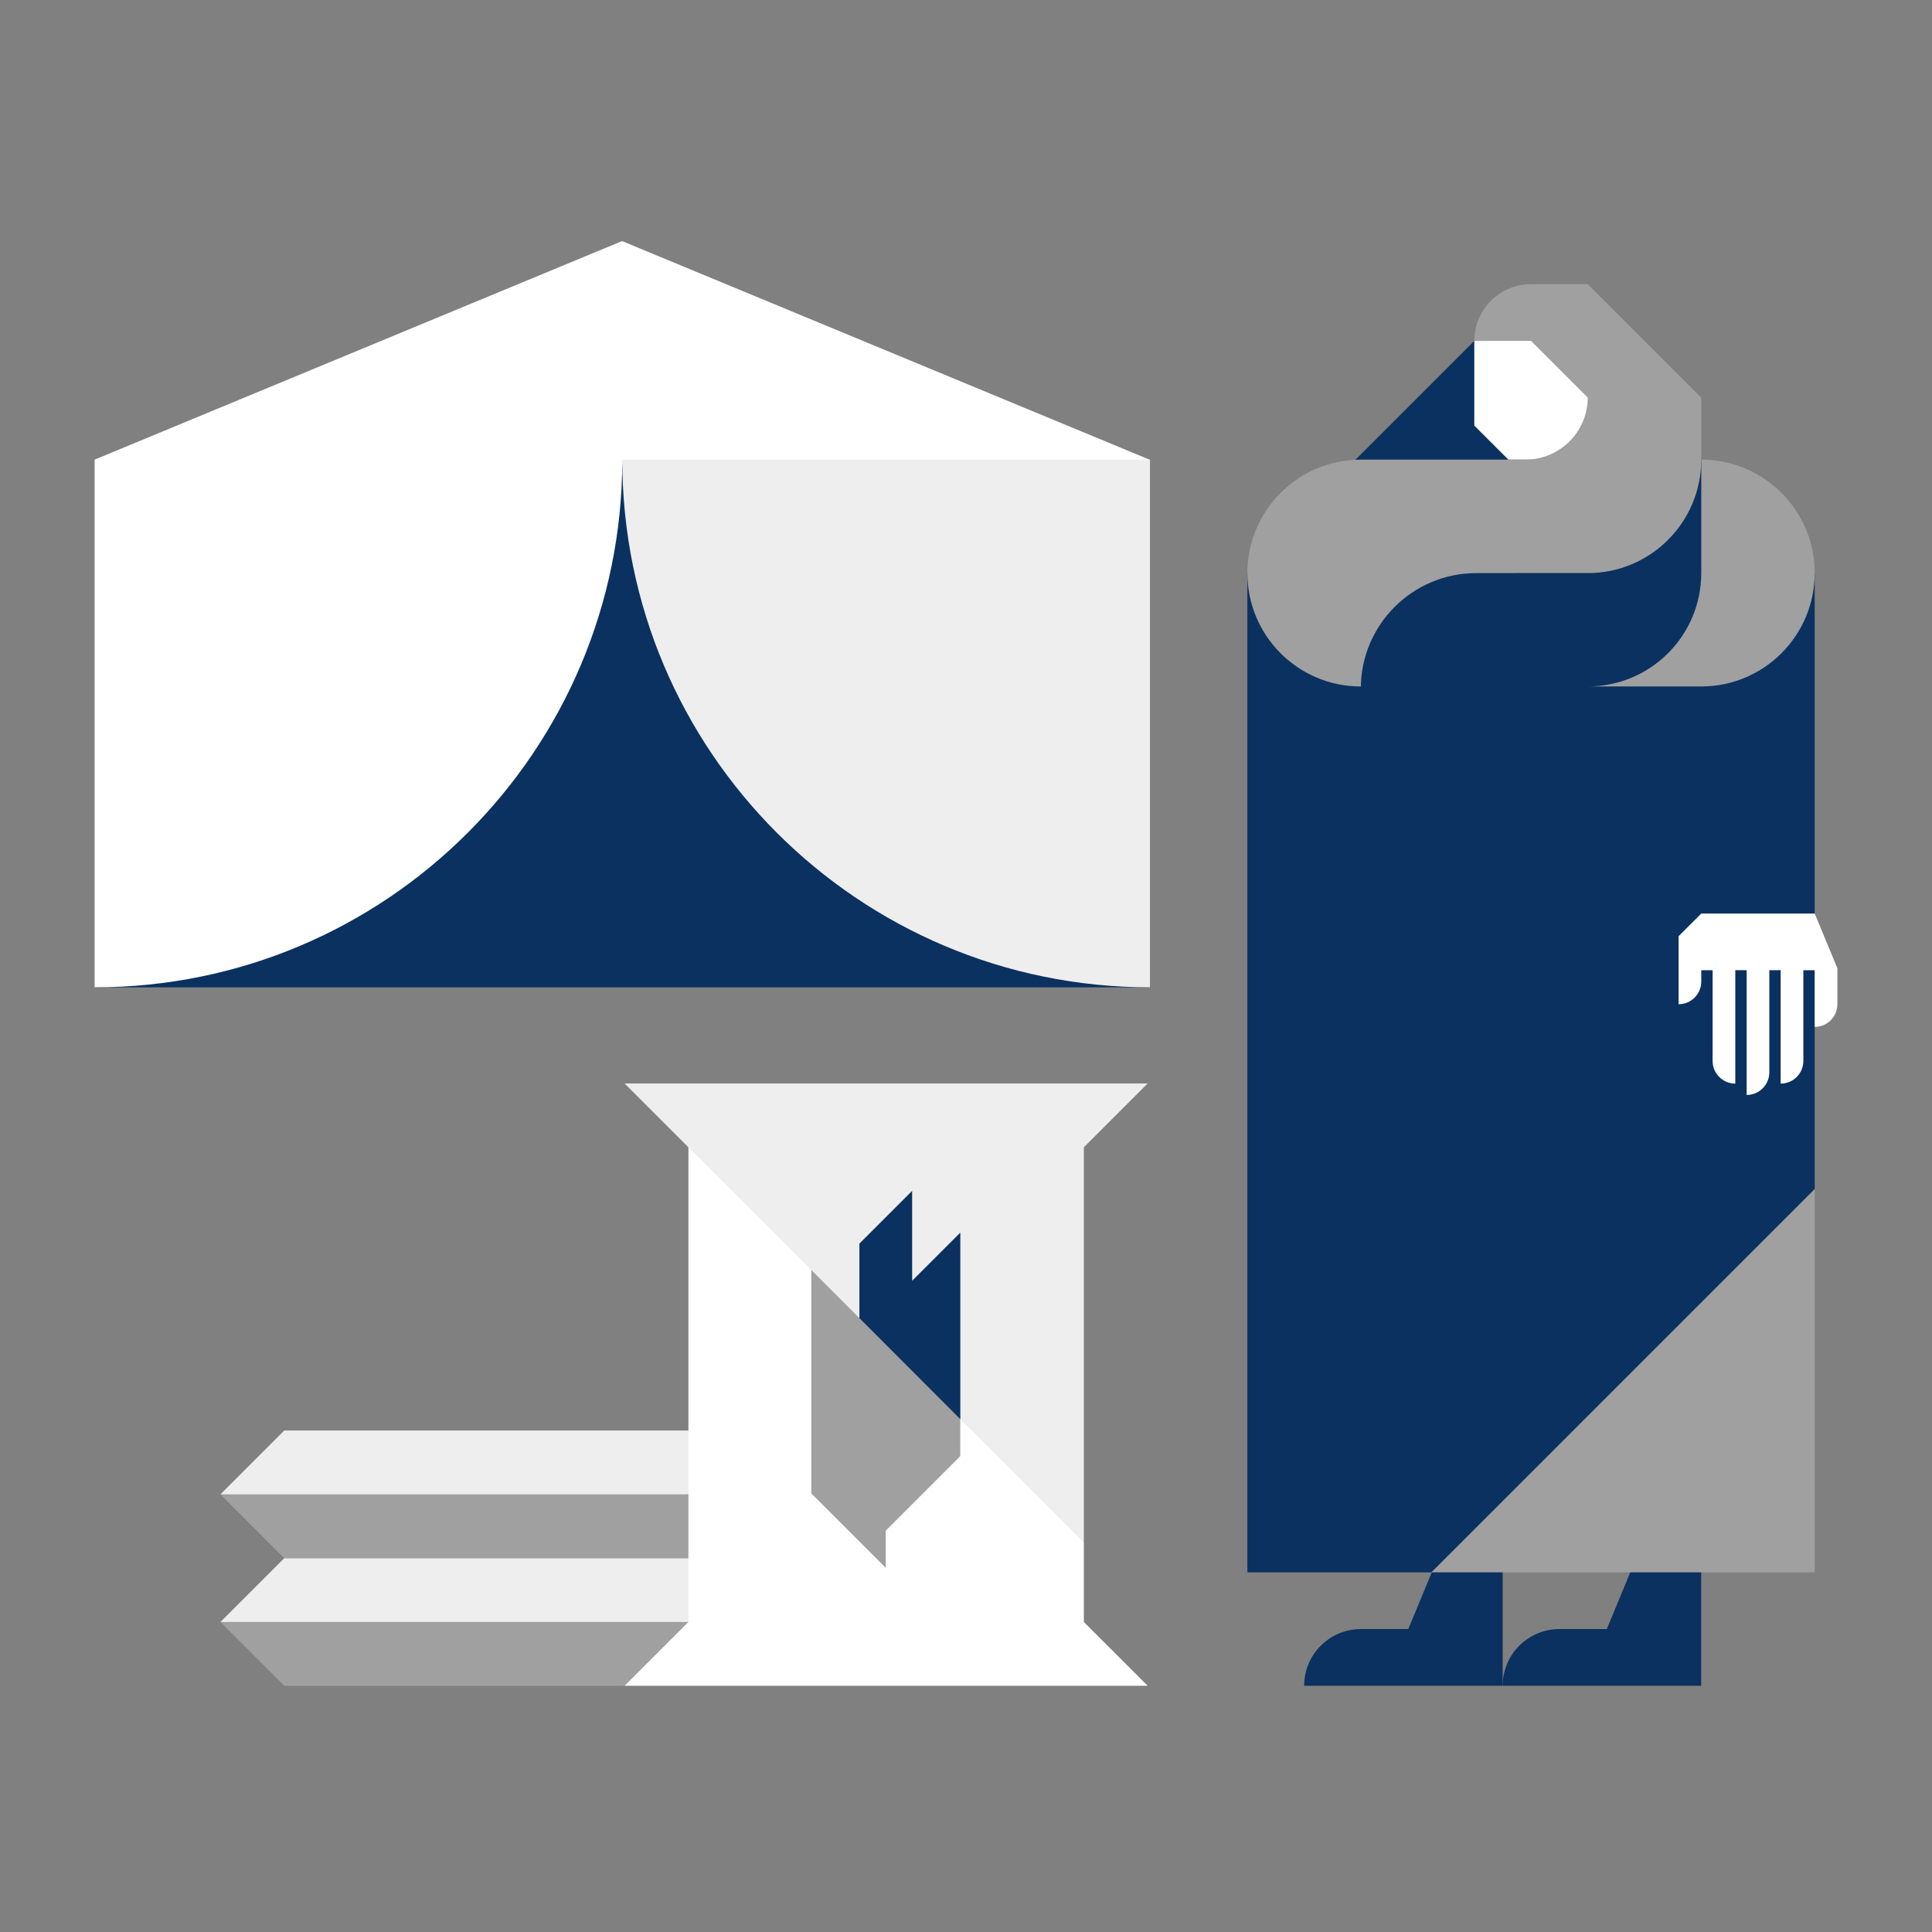 <?xml version="1.0" encoding="utf-8"?>
<!-- Generator: Adobe Illustrator 18.1.1, SVG Export Plug-In . SVG Version: 6.00 Build 0)  -->
<svg version="1.1" id="Layer_1" xmlns="http://www.w3.org/2000/svg" xmlns:xlink="http://www.w3.org/1999/xlink" x="0px" y="0px"
	 viewBox="0 0 650 650" enable-background="new 0 0 650 650" xml:space="preserve">
<rect x="0" y="0" width="650" height="650" fill="#808080" stroke="none"/>
<polyline fill="#0A3160" points="209.363,154.642 31.841,332.173 386.894,332.173 209.363,154.642 "/>
<path fill="#FFFFFF" d="M386.737,154.642L209.285,81.107L31.832,154.642v177.532c98.048,0,177.531-79.483,177.531-177.532
	c0,44.416,177.531,177.531,177.531,177.531l-40-93.173l40-84.358H386.737z"/>
<path fill="#EEEEEE" d="M209.363,154.642c0,98.049,79.482,177.531,177.531,177.531V154.642H209.363z"/>
<path fill="#0A3160" d="M610.534,307.349V192.792l-38.163-38.162h-64.906l-11.453-39.942h-0.001v-0.001l-40,40
	c0.604-0.028-36.343,38.118-36.343,38.118v336.195h61.904l74.481-54.482l54.482-74.483v-92.688H610.534z"/>
<path fill="#0A3160" d="M481.705,529L481.705,529l-7.904,19.082h-15.949c-10.538,0-19.081,8.543-19.081,19.081h66.785V529l-9.224-7
	L481.705,529z"/>
<path fill="#0A3160" d="M548.49,529L548.49,529l-7.903,19.082h-15.949c-10.538,0-19.081,8.543-19.081,19.081h66.785V529l-13.008-10
	L548.49,529z"/>
<polygon fill="#FFFFFF" points="496.012,114.688 496.012,143.177 507.465,154.63 539.833,154.63 539.833,107.167 "/>
<path fill="#A0A0A0" d="M610.535,192.792c0-21.076-17.088-38.162-38.164-38.162v38.154h-0.003v-0.002
	c-0.002,21.075-17.087,38.166-38.167,38.166h38.167c21.076,0,38.16-17.084,38.165-38.156H610.535z"/>
<path fill="#FFFFFF" d="M610.534,345.493v-7.631v-7.633v-3.816h-3.815v30.529c0,4.215-3.417,7.632-7.632,7.632v-7.632v-7.633
	v-22.896h-3.817v34.346c0,4.215-3.417,7.632-7.632,7.632v-7.632v-7.633v-26.713h-3.817v22.896v7.633v7.632
	c-4.215,0-7.632-3.417-7.632-7.632v-30.529h-3.815v3.816c0,4.214-3.417,7.633-7.634,7.633v-7.633v-7.633v-7.615l7.634-7.633h3.815
	h7.632h3.817h7.632h3.817h7.632h3.815l7.634,18.427v12.087C618.168,342.076,614.751,345.493,610.534,345.493"/>
<polygon fill="#A0A0A0" points="610.536,400.036 610.536,529.001 481.571,529.001 "/>
<path fill="#A0A0A0" d="M534.192,95.599h-19.091c-10.543,0-19.09,8.547-19.09,19.09h19.09h0.001l19.09,19.09v0.049
	c-0.096,11.503-9.441,20.803-20.968,20.803h-55.393v0.012c-21.075,0-38.161,17.088-38.163,38.163h-0.001
	c0,21.076,17.088,38.161,38.163,38.162v0.692c0.001-21.449,17.392-38.844,38.845-38.844l37.516-0.023l0.008,0.023
	c21.081,0,38.171-17.092,38.171-38.174h0.001v-20.863L534.192,95.599z"/>
<polygon fill="#EEEEEE" points="95.636,524.223 74.165,545.694 132.667,554.667 231.611,545.694 246.667,524.223 "/>
<polygon fill="#A0A0A0" points="95.636,545.693 95.636,545.694 74.165,545.694 95.636,567.164 95.636,567.163 210.139,567.163 
	244.87,545.693 "/>
<polygon fill="#EEEEEE" points="95.636,481.282 74.165,502.752 155.667,510 231.611,502.752 249.667,481.282 "/>
<polygon fill="#A0A0A0" points="95.636,502.751 95.636,502.752 74.165,502.752 95.636,524.223 95.636,524.222 231.611,524.222 
	249.667,502.751 "/>
<polygon fill="#FFFFFF" points="364.647,545.695 364.647,519.023 336.148,460.524 272.947,427.27 260,392 231.61,385.986 
	231.61,545.694 210.139,567.164 231.61,567.164 231.61,567.163 364.646,567.163 364.647,567.163 386.117,567.163 "/>
<polygon fill="#EEEEEE" points="364.646,364.516 231.61,364.516 210.139,364.516 231.61,385.986 272.947,427.27 289.145,469 
	323.059,477.436 364.646,519.023 364.646,385.986 386.117,364.516 "/>
<polygon fill="#A0A0A0" points="323.062,414.74 306.863,430.938 306.863,400.691 289.145,418.411 289.145,443.468 272.947,427.27 
	272.947,452.326 272.947,452.326 272.947,477.385 272.947,477.385 272.947,502.441 298.005,527.5 298.005,514.971 323.062,489.912 
	323.062,464.855 323.062,464.855 323.062,439.799 323.062,439.797 "/>
<polygon fill="#0A3160" points="306.863,400.691 289.145,418.411 289.145,443.468 323.062,477.438 323.062,464.855 323.062,464.855 
	323.062,439.799 323.062,439.797 323.062,414.74 306.863,430.938 "/>
</svg>
